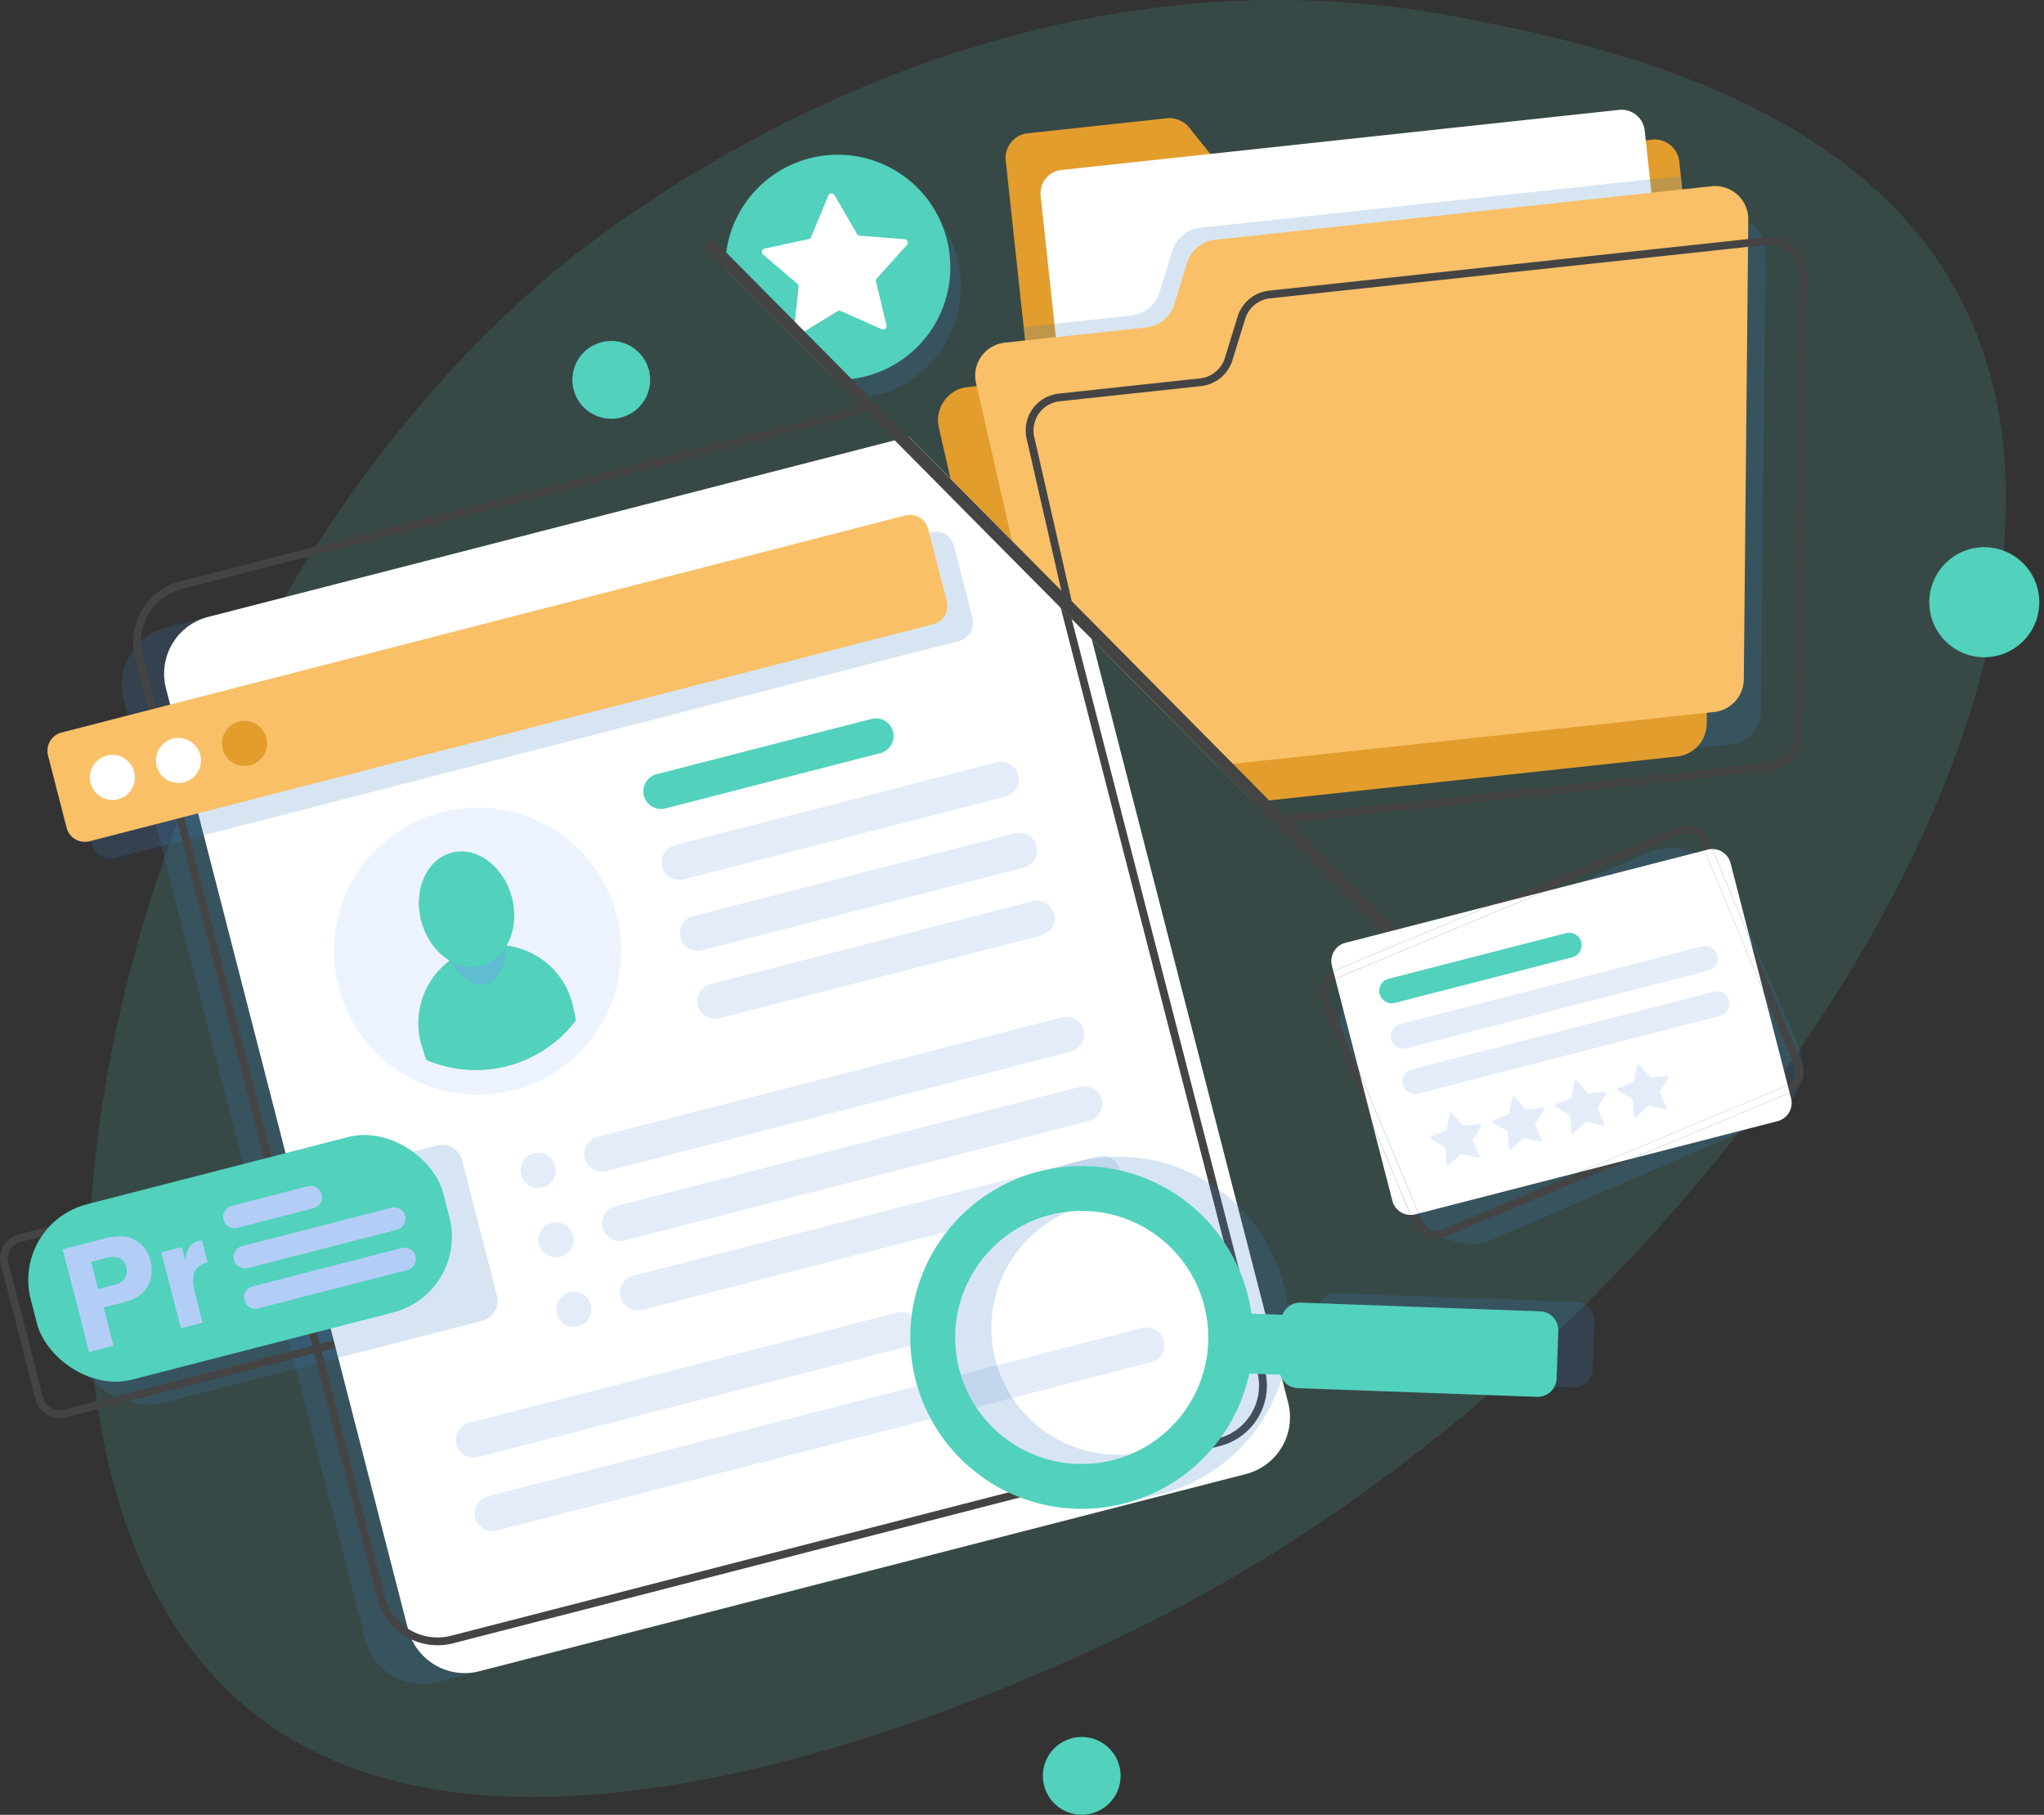 <svg xmlns="http://www.w3.org/2000/svg" width="163" height="144.729" viewBox="0 0 163 144.729">
  <rect x="0" y="0" width="163" height="144.729" fill="#333333" stroke="none"/>
  <g id="Group_254" data-name="Group 254" transform="translate(-6412.992 -1450.783)">
    <path id="Path_918" data-name="Path 918" d="M6475.763,1473.338c3.371-2.933,34.242-28.939,73.735-21.082,9.723,1.934,30.735,6.115,39.271,21.95,15.743,29.2-19.332,82.476-62.679,105.051-6.577,3.425-52.1,26.328-74.069,7.468C6428.289,1566.347,6440.25,1504.245,6475.763,1473.338Z" transform="translate(-19.644)" fill="#52d1bd" opacity="0.14"/>
    <g id="Group_253" data-name="Group 253" transform="translate(6412.992 1459.533)">
      <path id="Path_919" data-name="Path 919" d="M6773.88,1519.244l-.14,14.183v0l-.2,20.422-.011,1.187-.009.883a2.645,2.645,0,0,1-2.362,2.606l-32.517,3.5-1.265.137-2.894-2.921-1.061-1.071-5.39-5.442-3.56-3.593-.287-.29h0l-.9-.9-.419-.423-.409-.412-.458-.463-.61-.616h0l-1.786-1.8-1.062-1.071-4.9-4.943-.419-1.837-.935-4.094a2.647,2.647,0,0,1,2.3-3.22l.717-.077,4.2-.453,2.461-.265,3.889-.419A2.647,2.647,0,0,0,6728.1,1526l.519-1.679.5-1.616a.018.018,0,0,0,0,0h0a2.648,2.648,0,0,1,2.244-1.846l.192-.021,37.9-4.082,1.493-.161a2.641,2.641,0,0,1,.984.078h0a2.642,2.642,0,0,1,1.946,2.578Z" transform="translate(-6633.094 -1507.923)" fill="#3a7ec1" opacity="0.2" style="mix-blend-mode: multiply;isolation: isolate"/>
      <rect id="Rectangle_30" data-name="Rectangle 30" width="33.308" height="23.38" rx="4.736" transform="translate(105.344 70.548) rotate(-23.408)" fill="#3a7ec1" opacity="0.2" style="mix-blend-mode: multiply;isolation: isolate"/>
      <path id="Path_920" data-name="Path 920" d="M6757.53,1522.946l-.14,14.183v0l-.2,20.422-.011,1.186-.009.883a2.644,2.644,0,0,1-2.362,2.605l-32.517,3.5-1.265.137-2.893-2.921-1.061-1.071-5.391-5.442-3.56-3.593-.286-.29h0l-.9-.9-.419-.424-.409-.412-.458-.463-.611-.616h0l-1.787-1.8-1.061-1.071-4.9-4.943-.418-1.837-.935-4.094a2.647,2.647,0,0,1,2.3-3.22l.717-.077,4.2-.453,2.461-.265,3.889-.419a2.649,2.649,0,0,0,2.245-1.851l.518-1.679.5-1.616s0,0,0,0h0a2.646,2.646,0,0,1,2.243-1.846l.192-.021,37.9-4.082,1.495-.161a2.636,2.636,0,0,1,.984.078h0a2.646,2.646,0,0,1,1.418.967,2.686,2.686,0,0,1,.333.589A2.617,2.617,0,0,1,6757.53,1522.946Z" transform="translate(-6621.068 -1510.646)" fill="#e29d2d"/>
      <path id="Path_921" data-name="Path 921" d="M6652.568,1509.907a8.976,8.976,0,0,1-6.456,10.929c-.183.047-.365.088-.549.123a8.976,8.976,0,0,1-1.251.151l-1.492-1.506-7.908-7.984a8.739,8.739,0,0,1,.161-1.251,8.98,8.98,0,0,1,16.2-3.32s0,0,0,0A8.945,8.945,0,0,1,6652.568,1509.907Z" transform="translate(-6576.226 -1498.061)" fill="#3a7ec1" opacity="0.2" style="mix-blend-mode: multiply;isolation: isolate"/>
      <path id="Path_922" data-name="Path 922" d="M6649.353,1504.177a8.977,8.977,0,0,1-6.456,10.93,9.3,9.3,0,0,1-1.119.215,9.138,9.138,0,0,1-1.334.068l-7.908-7.984-.853-.862a8.767,8.767,0,0,1,.079-1.334,8.979,8.979,0,0,1,17.132-2.375s0,0,0,0A9.012,9.012,0,0,1,6649.353,1504.177Z" transform="translate(-6573.85 -1493.848)" fill="#52d1bd"/>
      <path id="Path_923" data-name="Path 923" d="M6769.933,1489.854l.127,1.184.114,1.058.363,3.378h0l.121,1.107h0l.068.618h0l1.621,15.036v0l1.6,14.845.368,3.4a1.969,1.969,0,0,1-1.793,2.133l-.231.025-.144.015-38.854,4.186-1.264.137-5.39-5.442-3.56-3.593-.286-.29h0l-.9-.9-.42-.424-.409-.412-.458-.463-.611-.616h0l-.17-1.585-.564-5.234-.57-5.289h0l-.2-1.892h0l-.131-1.213h0l-.246-2.281-.345-3.2-.114-1.058-1.435-13.317a1.979,1.979,0,0,1,1.8-2.139l11.027-1.188a2.033,2.033,0,0,1,1.8.732l1.688,2.1,1.282,1.6a2.021,2.021,0,0,0,1.8.732l31.652-3.41.462-.05A1.973,1.973,0,0,1,6769.933,1489.854Z" transform="translate(-6636.022 -1485.754)" fill="#e29d2d"/>
      <path id="Path_924" data-name="Path 924" d="M6521.683,1591.762l17.653,68.62a4.672,4.672,0,0,1-3.352,5.673l-61.163,15.735a4.672,4.672,0,0,1-5.673-3.351l-19.309-75.055a4.672,4.672,0,0,1,3.351-5.672l59.278-15.25Z" transform="translate(-6439.988 -1556.389)" fill="#3a7ec1" opacity="0.2" style="mix-blend-mode: multiply;isolation: isolate"/>
      <rect id="Rectangle_31" data-name="Rectangle 31" width="33.967" height="14.441" rx="6.233" transform="matrix(0.968, -0.249, 0.249, 0.968, 3.547, 90.649)" fill="#3a7ec1" opacity="0.2" style="mix-blend-mode: multiply;isolation: isolate"/>
      <path id="Path_925" data-name="Path 925" d="M6447.919,1808.58l-29.7,7.642a1.962,1.962,0,0,1-2.386-1.409l-2.776-10.793a1.962,1.962,0,0,1,1.409-2.385l29.7-7.642a1.961,1.961,0,0,1,2.386,1.409l2.777,10.793A1.963,1.963,0,0,1,6447.919,1808.58Zm-33.3-6.344a1.338,1.338,0,0,0-.962,1.628l2.776,10.793a1.339,1.339,0,0,0,1.629.962l29.7-7.641a1.339,1.339,0,0,0,.962-1.628l-2.777-10.793a1.338,1.338,0,0,0-1.628-.962Z" transform="translate(-6412.992 -1711.936)" fill="#444"/>
      <path id="Path_926" data-name="Path 926" d="M6698.43,1812.78a13.671,13.671,0,0,0,27.026,3.376l2.471.09a1.509,1.509,0,0,0,1.39,1.073l19.08.695a1.511,1.511,0,0,0,1.565-1.455l.138-3.8a1.511,1.511,0,0,0-1.455-1.565l-19.08-.695a1.51,1.51,0,0,0-1.465.969l-2.471-.09a13.671,13.671,0,0,0-27.2,1.4Zm14.031-9.588a10.092,10.092,0,1,1-10.453,9.718A10.1,10.1,0,0,1,6712.46,1803.192Z" transform="translate(-6622.94 -1716.11)" fill="#3a7ec1" opacity="0.2" style="mix-blend-mode: multiply;isolation: isolate"/>
      <path id="Path_927" data-name="Path 927" d="M6505.7,1619.8l-67.3,17.313a1.5,1.5,0,0,1-1.816-1.073l-1.487-5.78a1.5,1.5,0,0,1,1.073-1.817l67.3-17.313a1.5,1.5,0,0,1,1.817,1.073l1.487,5.78A1.5,1.5,0,0,1,6505.7,1619.8Z" transform="translate(-6429.219 -1577.438)" fill="#3a7ec1" opacity="0.2" style="mix-blend-mode: multiply;isolation: isolate"/>
      <path id="Path_928" data-name="Path 928" d="M6535.948,1596.674l16.166,62.839a4.672,4.672,0,0,1-3.351,5.673l-61.164,15.735a4.672,4.672,0,0,1-5.673-3.351l-19.309-75.055a4.672,4.672,0,0,1,3.352-5.672l55.9-14.381,11.611,11.721.867.875Z" transform="translate(-6449.386 -1556.389)" fill="#fff"/>
      <path id="Path_929" data-name="Path 929" d="M6526.606,1586.626l16.176,62.876a4.353,4.353,0,0,1-3.128,5.294l-61.163,15.735a4.354,4.354,0,0,1-5.295-3.128l-19.308-75.055a4.353,4.353,0,0,1,3.127-5.294l55.8-14.354-.507-.511-55.445,14.264a4.976,4.976,0,0,0-3.575,6.051l19.31,75.055a4.975,4.975,0,0,0,6.051,3.575l61.164-15.735a4.976,4.976,0,0,0,3.575-6.051l-15.911-61.846Z" transform="translate(-6442.514 -1548.833)" fill="#444"/>
      <path id="Path_930" data-name="Path 930" d="M6528.052,1612.2l1.487,5.78a1.5,1.5,0,0,1-1.073,1.817l-60.234,15.5-2.231-8.67,60.234-15.5A1.5,1.5,0,0,1,6528.052,1612.2Z" transform="translate(-6451.983 -1577.437)" fill="#3a7ec1" opacity="0.2" style="mix-blend-mode: multiply;isolation: isolate"/>
      <path id="Path_931" data-name="Path 931" d="M6497.937,1614.772l-67.3,17.313a1.5,1.5,0,0,1-1.816-1.073l-1.486-5.78a1.5,1.5,0,0,1,1.073-1.817l67.3-17.313a1.5,1.5,0,0,1,1.816,1.073l1.486,5.78A1.5,1.5,0,0,1,6497.937,1614.772Z" transform="translate(-6423.507 -1573.744)" fill="#f9c067"/>
      <path id="Path_932" data-name="Path 932" d="M6442.331,1681.969h0a1.8,1.8,0,0,1-2.189-1.293h0a1.8,1.8,0,0,1,1.293-2.189h0a1.8,1.8,0,0,1,2.189,1.293h0A1.8,1.8,0,0,1,6442.331,1681.969Z" transform="translate(-6432.92 -1626.979)" fill="#fff"/>
      <path id="Path_933" data-name="Path 933" d="M6462.252,1676.844h0a1.8,1.8,0,0,1-2.189-1.293h0a1.8,1.8,0,0,1,1.293-2.189h0a1.8,1.8,0,0,1,2.189,1.293h0A1.8,1.8,0,0,1,6462.252,1676.844Z" transform="translate(-6447.574 -1623.209)" fill="#fff"/>
      <path id="Path_934" data-name="Path 934" d="M6482.174,1671.718h0a1.8,1.8,0,0,1-2.189-1.293h0a1.8,1.8,0,0,1,1.293-2.189h0a1.8,1.8,0,0,1,2.189,1.293h0A1.8,1.8,0,0,1,6482.174,1671.718Z" transform="translate(-6462.227 -1619.439)" fill="#e29d2d"/>
      <g id="Group_245" data-name="Group 245" transform="translate(24.124 53.138)">
        <circle id="Ellipse_39" data-name="Ellipse 39" cx="11.451" cy="11.451" r="11.451" transform="translate(0 5.766) rotate(-14.582)" fill="#ecf3fe"/>
        <g id="Group_244" data-name="Group 244" transform="translate(8.278 5.161)">
          <path id="Path_935" data-name="Path 935" d="M6551.857,1740.93a6.955,6.955,0,0,1,.177.883,10.018,10.018,0,0,1-11.923,3.149,7.319,7.319,0,0,1-.282-.855,6.241,6.241,0,1,1,12.028-3.177Z" transform="translate(-6538.511 -1727.48)" fill="#52d1bd"/>
          <ellipse id="Ellipse_40" data-name="Ellipse 40" cx="2.594" cy="4.76" rx="2.594" ry="4.76" transform="matrix(0.967, -0.255, 0.255, 0.967, 1.443, 2.894)" fill="#7e89fd" opacity="0.3" style="mix-blend-mode: multiply;isolation: isolate"/>
          <ellipse id="Ellipse_41" data-name="Ellipse 41" cx="3.738" cy="4.659" rx="3.738" ry="4.659" transform="translate(0 1.909) rotate(-14.793)" fill="#52d1bd"/>
        </g>
      </g>
      <path id="Path_936" data-name="Path 936" d="M6625.895,1670.189l-17.139,4.409a1.414,1.414,0,0,1-1.717-1.014h0a1.414,1.414,0,0,1,1.014-1.716l17.141-4.409a1.413,1.413,0,0,1,1.715,1.014h0A1.413,1.413,0,0,1,6625.895,1670.189Z" transform="translate(-6555.692 -1618.877)" fill="#52d1bd"/>
      <path id="Path_937" data-name="Path 937" d="M6639.93,1683.293l-25.669,6.6a1.413,1.413,0,0,1-1.716-1.014h0a1.413,1.413,0,0,1,1.014-1.716l25.669-6.6a1.413,1.413,0,0,1,1.716,1.014h0A1.413,1.413,0,0,1,6639.93,1683.293Z" transform="translate(-6559.742 -1628.516)" fill="#e4ecf9"/>
      <path id="Path_938" data-name="Path 938" d="M6645.437,1704.695l-25.669,6.6a1.414,1.414,0,0,1-1.716-1.014h0a1.413,1.413,0,0,1,1.014-1.716l25.669-6.6a1.413,1.413,0,0,1,1.716,1.014h0A1.413,1.413,0,0,1,6645.437,1704.695Z" transform="translate(-6563.792 -1644.258)" fill="#e4ecf9"/>
      <path id="Path_939" data-name="Path 939" d="M6650.708,1725.186l-25.669,6.6a1.414,1.414,0,0,1-1.716-1.014h0a1.413,1.413,0,0,1,1.014-1.716l25.669-6.6a1.413,1.413,0,0,1,1.716,1.014h0A1.413,1.413,0,0,1,6650.708,1725.186Z" transform="translate(-6567.669 -1659.331)" fill="#e4ecf9"/>
      <path id="Path_940" data-name="Path 940" d="M6586.354,1849.22l-34.184,8.794a1.413,1.413,0,0,1-1.716-1.014h0a1.415,1.415,0,0,1,1.014-1.716l34.183-8.794a1.414,1.414,0,0,1,1.717,1.014h0A1.414,1.414,0,0,1,6586.354,1849.22Z" transform="translate(-6514.07 -1750.565)" fill="#e4ecf9"/>
      <path id="Path_941" data-name="Path 941" d="M6610.057,1853.867l-52.186,13.425a1.413,1.413,0,0,1-1.716-1.013h0a1.413,1.413,0,0,1,1.013-1.716l52.186-13.425a1.414,1.414,0,0,1,1.716,1.013h0A1.413,1.413,0,0,1,6610.057,1853.867Z" transform="translate(-6518.264 -1753.983)" fill="#e4ecf9"/>
      <g id="Group_246" data-name="Group 246" transform="translate(41.507 72.334)">
        <path id="Path_942" data-name="Path 942" d="M6628,1760.172l-37.068,9.536a1.414,1.414,0,0,1-1.717-1.014h0a1.414,1.414,0,0,1,1.014-1.716l37.068-9.536a1.414,1.414,0,0,1,1.717,1.014h0A1.413,1.413,0,0,1,6628,1760.172Z" transform="translate(-6584.089 -1757.398)" fill="#e4ecf9"/>
        <path id="Path_943" data-name="Path 943" d="M6572.715,1799.482a1.4,1.4,0,1,1-1.709-1.01A1.4,1.4,0,0,1,6572.715,1799.482Z" transform="translate(-6569.951 -1787.578)" fill="#e4ecf9"/>
      </g>
      <g id="Group_247" data-name="Group 247" transform="translate(42.414 77.873)">
        <path id="Path_944" data-name="Path 944" d="M6633.389,1781.119l-37.068,9.536a1.414,1.414,0,0,1-1.716-1.014h0a1.413,1.413,0,0,1,1.014-1.716l37.068-9.536a1.413,1.413,0,0,1,1.716,1.014h0A1.413,1.413,0,0,1,6633.389,1781.119Z" transform="translate(-6588.959 -1778.346)" fill="#e4ecf9"/>
        <circle id="Ellipse_42" data-name="Ellipse 42" cx="1.404" cy="1.404" r="1.404" transform="translate(0 12.749) rotate(-59.427)" fill="#e4ecf9"/>
      </g>
      <g id="Group_248" data-name="Group 248" transform="translate(44.357 83.412)">
        <path id="Path_945" data-name="Path 945" d="M6638.778,1802.066l-37.068,9.536a1.413,1.413,0,0,1-1.716-1.014h0a1.413,1.413,0,0,1,1.014-1.716l37.068-9.536a1.413,1.413,0,0,1,1.716,1.013h0A1.413,1.413,0,0,1,6638.778,1802.066Z" transform="translate(-6594.867 -1799.292)" fill="#e4ecf9"/>
        <path id="Path_946" data-name="Path 946" d="M6583.493,1841.375a1.4,1.4,0,1,1-1.71-1.01A1.405,1.405,0,0,1,6583.493,1841.375Z" transform="translate(-6580.729 -1829.471)" fill="#e4ecf9"/>
      </g>
      <path id="Path_947" data-name="Path 947" d="M6712.591,1799.613a13.673,13.673,0,1,0,12.573,17.663l-3.55-13.8A13.609,13.609,0,0,0,6712.591,1799.613Zm9.588,14.031a10.092,10.092,0,1,1-9.719-10.453A10.1,10.1,0,0,1,6722.179,1813.644Z" transform="translate(-6622.94 -1716.109)" fill="#3a7ec1" opacity="0.2" style="mix-blend-mode: multiply;isolation: isolate"/>
      <path id="Path_948" data-name="Path 948" d="M6687.5,1815.591a13.671,13.671,0,0,0,27.026,3.376l2.47.09a1.512,1.512,0,0,0,1.391,1.073l19.08.695a1.512,1.512,0,0,0,1.565-1.455l.138-3.8a1.511,1.511,0,0,0-1.455-1.565l-19.08-.695a1.51,1.51,0,0,0-1.464.969l-2.471-.09a13.671,13.671,0,0,0-27.2,1.4Zm14.03-9.588a10.092,10.092,0,1,1-10.452,9.719A10.1,10.1,0,0,1,6701.531,1806Z" transform="translate(-6614.901 -1718.178)" fill="#52d1bd"/>
      <path id="Path_949" data-name="Path 949" d="M6514.857,1797.249l2.776,10.792a1.647,1.647,0,0,1-1.185,2.007L6504.975,1813l-3.6-13.985,11.474-2.951A1.647,1.647,0,0,1,6514.857,1797.249Z" transform="translate(-6478.004 -1713.466)" fill="#3a7ec1" opacity="0.2" style="mix-blend-mode: multiply;isolation: isolate"/>
      <g id="Group_250" data-name="Group 250" transform="translate(0.899 80.377)">
        <rect id="Rectangle_32" data-name="Rectangle 32" width="33.967" height="14.441" rx="6.233" transform="translate(0 8.463) rotate(-14.427)" fill="#52d1bd"/>
        <g id="Group_249" data-name="Group 249" transform="translate(4.099 9.461)">
          <path id="Path_950" data-name="Path 950" d="M6435.161,1829.275l.781,3.038-1.947.5-2.1-8.179,3.223-.829a4.754,4.754,0,0,1,1.71-.194,2.517,2.517,0,0,1,1.233.561,2.413,2.413,0,0,1,.824,1.34,3.121,3.121,0,0,1,.064,1.242,2.195,2.195,0,0,1-.444,1.079,2.564,2.564,0,0,1-.735.656,5.719,5.719,0,0,1-1.258.438Zm-.448-1.469,1.246-.321a1.319,1.319,0,0,0,.917-.587,1.153,1.153,0,0,0,.093-.829,1.055,1.055,0,0,0-.524-.708,1.447,1.447,0,0,0-1.049-.043l-1.24.319Z" transform="translate(-6431.892 -1823.592)" fill="#b3cef6"/>
          <path id="Path_951" data-name="Path 951" d="M6464.937,1831.408l-1.731.446-1.557-6.052,1.636-.421.289,1.126q.054-1.355.983-1.594.132-.034.328-.065l.453,1.761a1.829,1.829,0,0,0-.8.386,1.258,1.258,0,0,0-.34.729,3.067,3.067,0,0,0,.109,1.221Z" transform="translate(-6453.779 -1824.516)" fill="#b3cef6"/>
        </g>
        <path id="Path_952" data-name="Path 952" d="M6487.5,1810.185l-6.073,1.562a.9.9,0,0,1-1.1-.651h0a.905.905,0,0,1,.651-1.1l6.073-1.562a.905.905,0,0,1,1.1.651h0A.9.9,0,0,1,6487.5,1810.185Z" transform="translate(-6463.399 -1802.958)" fill="#b3cef6"/>
        <path id="Path_953" data-name="Path 953" d="M6496.459,1816.661l-11.9,3.062a.9.9,0,0,1-1.1-.651h0a.905.905,0,0,1,.651-1.1l11.9-3.062a.906.906,0,0,1,1.1.651h0A.906.906,0,0,1,6496.459,1816.661Z" transform="translate(-6465.698 -1807.722)" fill="#b3cef6"/>
        <path id="Path_954" data-name="Path 954" d="M6499.584,1828.81l-11.9,3.063a.905.905,0,0,1-1.1-.651h0a.905.905,0,0,1,.651-1.1l11.9-3.062a.906.906,0,0,1,1.1.651h0A.906.906,0,0,1,6499.584,1828.81Z" transform="translate(-6467.996 -1816.658)" fill="#b3cef6"/>
      </g>
      <path id="Path_955" data-name="Path 955" d="M6774.08,1503.851l.115,1.058.363,3.378h0l.119,1.107.067.618,1.62,15.036v0l1.6,14.845-.031,3.153a2.632,2.632,0,0,1-1.626,2.408l-.144.015-38.854,4.186-1.264.137-5.391-5.442-3.56-3.593-.286-.29h0l-.9-.9-.419-.424-.409-.412-.458-.462-.61-.616h0l-.17-1.585-.564-5.234-.57-5.289h0l-.2-1.892h0l-.131-1.213h0l-.246-2.281-.345-3.2-.114-1.058,2.461-.265,6.132-.661a2.651,2.651,0,0,0,1.416-.6l.031-.027a.336.336,0,0,0,.032-.026s0,0,0,0a2.759,2.759,0,0,0,.34-.366,2.444,2.444,0,0,0,.188-.279c.029-.048.055-.1.081-.149a2.793,2.793,0,0,0,.158-.4.015.015,0,0,1,0,0l1.019-3.292a2.626,2.626,0,0,1,.283-.622c.014-.024.03-.049.046-.072a2.565,2.565,0,0,1,.317-.39c.039-.039.08-.078.121-.114a2.521,2.521,0,0,1,.33-.252,2.744,2.744,0,0,1,.424-.221.223.223,0,0,1,.039-.015l.076-.029a2.6,2.6,0,0,1,.605-.139l24.88-2.681,10.968-1.181Z" transform="translate(-6640.042 -1498.567)" fill="#3a7ec1" opacity="0.2" style="mix-blend-mode: multiply;isolation: isolate"/>
      <path id="Path_956" data-name="Path 956" d="M6774.959,1485.536l.083.773.335,3.109.114,1.057.345,3.2.139,1.289.067.616v0l.254,2.359h0l.081.737,2.638,24.493,0,.023.041.378c.073.666-.549,1.286-1.4,1.425-.042.007-.081.013-.122.017l-41.855,4.509-1.264.136-3.56-3.593-.287-.29-.172-1.586h0l-1.841-17.087-.067-.618-.138-1.289L6728,1502l-.115-1.058-.493-4.576-.606-5.637a1.866,1.866,0,0,1,1.656-2.055l11.861-1.279,32.6-3.512A1.866,1.866,0,0,1,6774.959,1485.536Z" transform="translate(-6643.799 -1483.869)" fill="#fff"/>
      <path id="Path_957" data-name="Path 957" d="M6778.467,1504.856l.114,1.057.345,3.2.138,1.289.067.616v0l.255,2.358.079.737,2.638,24.493,0,.023a1.673,1.673,0,0,1-1.3,1.792l-.06.011c-.041.007-.08.013-.121.017l-41.855,4.509-1.265.137-3.56-3.593-.287-.29h0l-.17-1.585h0l-1.841-17.087-.067-.618-.138-1.289-.344-3.2-.114-1.058,6.132-.661a2.653,2.653,0,0,0,1.416-.6l.031-.027c.011-.008.021-.018.032-.027h0a2.792,2.792,0,0,0,.34-.366,2.675,2.675,0,0,0,.187-.279c.029-.048.055-.1.081-.149a2.737,2.737,0,0,0,.158-.4.015.015,0,0,0,0,0l1.019-3.292a2.648,2.648,0,0,1,.283-.622c.014-.024.03-.049.046-.072a2.588,2.588,0,0,1,.317-.39c.039-.039.08-.078.121-.115a2.59,2.59,0,0,1,.755-.473.233.233,0,0,1,.039-.015l.076-.029a2.541,2.541,0,0,1,.606-.14l24.88-2.68Z" transform="translate(-6646.889 -1499.306)" fill="#3a7ec1" opacity="0.2" style="mix-blend-mode: multiply;isolation: isolate"/>
      <path id="Path_958" data-name="Path 958" d="M6768.711,1509.514l-.015,1.567-.006.625-.338,34.486a2.647,2.647,0,0,1-2.364,2.606l-.584.063-37.782,4.071-1.265.136L6725.3,1552l-5.39-5.442-3.561-3.593-.286-.29h0l-.9-.9-.42-.424-.409-.412-.458-.463-.611-.615h0l-1.786-1.8-1.061-1.071-.42-1.837-2.816-12.334-.058-.255a2.647,2.647,0,0,1,2.3-3.22l1.614-.174,2.461-.265,7-.754.192-.021a2.647,2.647,0,0,0,2.246-1.851l.5-1.616.518-1.678a2.646,2.646,0,0,1,2.247-1.851l34.79-3.749,2.46-.264,2.336-.252A2.647,2.647,0,0,1,6768.711,1509.514Z" transform="translate(-6629.292 -1500.766)" fill="#f9c067"/>
      <path id="Path_959" data-name="Path 959" d="M6783.574,1523.011a2.959,2.959,0,0,0-2.3-.75l-1.384.149-3.469.374-1.3.14h0l-2.459.264h0l-30.974,3.337a2.955,2.955,0,0,0-2.509,2.068l-1.017,3.294a2.335,2.335,0,0,1-1.981,1.635l-11.007,1.186-.259.028a2.962,2.962,0,0,0-2.091,1.224l0,0h0a2.955,2.955,0,0,0-.472,2.369l1.376,6.027,1.385,6.062.419,1.837.409.412.419.424-.42-1.837-2.782-12.187h0l-.2-.875a2.292,2.292,0,0,1,0-1.017h0a2.329,2.329,0,0,1,1.7-1.765,2.382,2.382,0,0,1,.332-.06l.259-.028,11.007-1.186a2.954,2.954,0,0,0,2.51-2.069l1.017-3.294a2.331,2.331,0,0,1,1.982-1.633l30.973-3.337h0l2.459-.264h0l1.565-.169,3.129-.338,1.456-.156a2.337,2.337,0,0,1,2.587,2.345l-.36,36.678a2.335,2.335,0,0,1-2.085,2.3l-38.605,4.159-1.264.136.56.565,1.265-.135,38.112-4.107a2.912,2.912,0,0,0,.422-.076,2.958,2.958,0,0,0,2.218-2.835l.36-36.677A2.96,2.96,0,0,0,6783.574,1523.011Z" transform="translate(-6640.483 -1512.096)" fill="#444"/>
      <path id="Path_960" data-name="Path 960" d="M6649.035,1518.478l3.277,1.455a.275.275,0,0,0,.379-.316l-.838-3.486a.277.277,0,0,1,.063-.249l2.4-2.667a.275.275,0,0,0-.183-.459l-3.574-.28a.276.276,0,0,1-.217-.137l-1.8-3.1a.276.276,0,0,0-.493.033l-1.371,3.313a.277.277,0,0,1-.2.164l-3.506.749a.276.276,0,0,0-.121.479l2.727,2.327a.277.277,0,0,1,.1.238l-.372,3.566a.276.276,0,0,0,.418.264l3.056-1.875A.276.276,0,0,1,6649.035,1518.478Z" transform="translate(-6581.996 -1502.427)" fill="#fff"/>
      <path id="Path_961" data-name="Path 961" d="M6682.67,1580l-.706.7-11.221-11.328-.56-.565-1.168-1.178-2.893-2.921-1.062-1.071-5.39-5.442-3.56-3.593-.287-.29h0l-.9-.9-.419-.424-.409-.412-.458-.463-.61-.616h0l-1.786-1.8-1.062-1.071-4.9-4.942-4.863-4.91-2.184-2.205-.506-.511-.589-.594-1.492-1.506-7.908-7.983-.854-.862-1.724-1.739.707-.7,1.1,1.106.935.944,4.543,4.585.771.78,3.766,3.8,1.41,1.423.455.458.506.512,2.184,2.2,3.328,3.36,4.9,4.943.99,1,2.107,2.127.29.292.531.535.336.34.492.5,1.111,1.121.033.032h0l5.282,5.333,5.391,5.442,1.062,1.071,2.894,2.921,1.167,1.179.561.566Z" transform="translate(-6569.058 -1512.401)" fill="#444"/>
      <g id="Group_252" data-name="Group 252" transform="translate(105.218 57.057)">
        <g id="Group_251" data-name="Group 251">
          <path id="Path_962" data-name="Path 962" d="M6890.917,1702.706a1.186,1.186,0,0,0-1.545-.635l-11.044,4.614,12.868-3.311Z" transform="translate(-6860.49 -1701.359)" fill="none"/>
          <path id="Path_963" data-name="Path 963" d="M6841.035,1808.2a1.183,1.183,0,0,0,1.545.635l11.044-4.614-12.869,3.311Z" transform="translate(-6832.854 -1776.558)" fill="none"/>
          <path id="Path_964" data-name="Path 964" d="M6813.317,1746.568a1.175,1.175,0,0,0,0,.9l2.451,5.867-1.9-7.374A1.169,1.169,0,0,0,6813.317,1746.568Z" transform="translate(-6812.605 -1733.712)" fill="none"/>
          <path id="Path_965" data-name="Path 965" d="M6947.354,1756.005l-2.452-5.867,1.9,7.374A1.182,1.182,0,0,0,6947.354,1756.005Z" transform="translate(-6909.459 -1736.781)" fill="none"/>
          <path id="Path_966" data-name="Path 966" d="M6832.236,1710.563l-16.489,6.889c-.028.011-.055.025-.081.038l1.9,7.374,4.738,11.341,12.868-3.311,16.489-6.888c.028-.012.055-.025.081-.039l-1.9-7.374-4.737-11.341Z" transform="translate(-6814.399 -1705.236)" fill="#fff"/>
          <path id="Path_967" data-name="Path 967" d="M6815.583,1726.831a1.5,1.5,0,0,0-1.073,1.817l.113.441,12.53-5.234Z" transform="translate(-6813.515 -1717.448)" fill="#fff"/>
          <path id="Path_968" data-name="Path 968" d="M6916.863,1782.6a1.5,1.5,0,0,0,1.073-1.817l-.114-.441-12.53,5.234Z" transform="translate(-6880.324 -1758.996)" fill="#fff"/>
          <path id="Path_969" data-name="Path 969" d="M6930.811,1707.945a1.5,1.5,0,0,0-1.452-1.118l3.03,7.254Z" transform="translate(-6898.026 -1704.923)" fill="#fff"/>
          <path id="Path_970" data-name="Path 970" d="M6828.5,1795.863a1.5,1.5,0,0,0,1.452,1.118l-3.031-7.255Z" transform="translate(-6822.68 -1765.9)" fill="#fff"/>
          <path id="Path_971" data-name="Path 971" d="M6840.835,1805.826a1.182,1.182,0,0,1-1.545-.635l-.279-.668-.262.068a1.478,1.478,0,0,1-.365.045l.333.8a1.806,1.806,0,0,0,2.111,1.052,1.837,1.837,0,0,0,.247-.083l15-6.267-4.2,1.08Z" transform="translate(-6831.109 -1773.554)" fill="#444"/>
          <path id="Path_972" data-name="Path 972" d="M6944.923,1744.086l-4.1-9.827,1.081,4.2,2.451,5.867a1.181,1.181,0,0,1-.554,1.507l.158.613h0A1.8,1.8,0,0,0,6944.923,1744.086Z" transform="translate(-6906.456 -1725.101)" fill="#444"/>
          <path id="Path_973" data-name="Path 973" d="M6811.588,1745.768a1.185,1.185,0,0,1,.554-1.507l-.158-.613h0a1.806,1.806,0,0,0-.969,2.359l4.1,9.826-1.08-4.2Z" transform="translate(-6810.875 -1732.007)" fill="#444"/>
          <path id="Path_974" data-name="Path 974" d="M6877.693,1700.342a1.187,1.187,0,0,1,1.545.635l.279.668.262-.067a1.46,1.46,0,0,1,.365-.045l-.333-.8a1.807,1.807,0,0,0-2.358-.969l-15,6.267,4.2-1.08Z" transform="translate(-6848.812 -1699.629)" fill="#444"/>
          <path id="Path_975" data-name="Path 975" d="M6815.308,1726.659l16.49-6.888-4.2,1.08-12.53,5.234.158.613C6815.254,1726.684,6815.28,1726.671,6815.308,1726.659Z" transform="translate(-6813.96 -1714.444)" fill="#fff"/>
          <path id="Path_976" data-name="Path 976" d="M6905.907,1778.061l-16.489,6.888,4.2-1.08,12.53-5.234-.158-.613C6905.961,1778.036,6905.936,1778.049,6905.907,1778.061Z" transform="translate(-6868.647 -1757.291)" fill="#fff"/>
          <path id="Path_977" data-name="Path 977" d="M6827.577,1785.189l-4.738-11.341,1.08,4.2,3.031,7.255a1.478,1.478,0,0,0,.365-.045Z" transform="translate(-6819.675 -1754.221)" fill="#fff"/>
          <path id="Path_978" data-name="Path 978" d="M6926.988,1706.939l4.737,11.341-1.08-4.2-3.03-7.254a1.469,1.469,0,0,0-.365.045Z" transform="translate(-6896.283 -1704.923)" fill="#fff"/>
        </g>
        <path id="Path_979" data-name="Path 979" d="M6844.3,1734.02l-14.149,3.64a.994.994,0,0,1-1.211-.716h0a.994.994,0,0,1,.715-1.211l14.149-3.64a.994.994,0,0,1,1.211.715h0A1,1,0,0,1,6844.3,1734.02Z" transform="translate(-6824.136 -1723.485)" fill="#52d1bd"/>
        <path id="Path_980" data-name="Path 980" d="M6857.745,1738.016l-24.083,6.2a1,1,0,0,1-1.211-.716h0a.994.994,0,0,1,.715-1.211l24.083-6.2a1,1,0,0,1,1.211.716h0A1,1,0,0,1,6857.745,1738.016Z" transform="translate(-6826.722 -1726.424)" fill="#e4ecf9"/>
        <path id="Path_981" data-name="Path 981" d="M6861.26,1751.677l-24.083,6.2a1,1,0,0,1-1.211-.716h0a.994.994,0,0,1,.715-1.211l24.083-6.2a1,1,0,0,1,1.211.715h0A1,1,0,0,1,6861.26,1751.677Z" transform="translate(-6829.307 -1736.472)" fill="#e4ecf9"/>
        <path id="Path_982" data-name="Path 982" d="M6846.765,1789.57l1.269.3a.1.1,0,0,0,.115-.139l-.532-1.191a.1.1,0,0,1,.006-.093l.68-1.113a.1.1,0,0,0-.1-.152l-1.3.138a.1.1,0,0,1-.087-.034l-.849-.99a.1.1,0,0,0-.174.045l-.27,1.276a.1.1,0,0,1-.06.072l-1.2.5a.1.1,0,0,0-.012.179l1.13.651a.1.1,0,0,1,.05.079l.1,1.3a.1.1,0,0,0,.167.066l.968-.874A.1.1,0,0,1,6846.765,1789.57Z" transform="translate(-6835.39 -1763.353)" fill="#e4ecf9"/>
        <path id="Path_983" data-name="Path 983" d="M6865.595,1784.726l1.269.3a.1.1,0,0,0,.115-.139l-.532-1.19a.1.1,0,0,1,.006-.093l.679-1.113a.1.1,0,0,0-.1-.152l-1.3.138a.1.1,0,0,1-.086-.034l-.849-.99a.1.1,0,0,0-.174.045l-.269,1.276a.1.1,0,0,1-.061.072l-1.2.5a.1.1,0,0,0-.012.18l1.13.651a.1.1,0,0,1,.05.079l.1,1.3a.1.1,0,0,0,.167.066l.968-.874A.1.1,0,0,1,6865.595,1784.726Z" transform="translate(-6849.241 -1759.79)" fill="#e4ecf9"/>
        <path id="Path_984" data-name="Path 984" d="M6884.424,1779.881l1.269.3a.1.1,0,0,0,.115-.138l-.532-1.191a.1.1,0,0,1,.006-.093l.679-1.113a.1.1,0,0,0-.1-.152l-1.3.138a.1.1,0,0,1-.086-.034l-.849-.99a.1.1,0,0,0-.174.044l-.27,1.276a.1.1,0,0,1-.06.072l-1.2.5a.1.1,0,0,0-.012.179l1.13.651a.1.1,0,0,1,.049.079l.105,1.3a.1.1,0,0,0,.167.066l.968-.874A.1.1,0,0,1,6884.424,1779.881Z" transform="translate(-6863.091 -1756.226)" fill="#e4ecf9"/>
        <path id="Path_985" data-name="Path 985" d="M6903.254,1775.037l1.269.3a.1.1,0,0,0,.115-.138l-.532-1.191a.1.1,0,0,1,.006-.093l.679-1.113a.1.1,0,0,0-.1-.152l-1.3.138a.1.1,0,0,1-.087-.035l-.849-.99a.1.1,0,0,0-.174.044l-.27,1.276a.1.1,0,0,1-.06.072l-1.2.5a.1.1,0,0,0-.012.179l1.13.651a.1.1,0,0,1,.05.079l.1,1.3a.1.1,0,0,0,.167.066l.968-.874A.1.1,0,0,1,6903.254,1775.037Z" transform="translate(-6876.941 -1752.663)" fill="#e4ecf9"/>
        <path id="Path_986" data-name="Path 986" d="M6922.085,1770.193l1.269.3a.1.1,0,0,0,.115-.139l-.532-1.19a.1.1,0,0,1,.006-.093l.679-1.113a.1.1,0,0,0-.1-.152l-1.3.138a.1.1,0,0,1-.087-.034l-.848-.99a.1.1,0,0,0-.174.045l-.27,1.276a.1.1,0,0,1-.059.072l-1.2.5a.1.1,0,0,0-.012.179l1.13.651a.1.1,0,0,1,.05.079l.1,1.3a.1.1,0,0,0,.167.066l.968-.874A.1.1,0,0,1,6922.085,1770.193Z" transform="translate(-6890.792 -1749.1)" fill="#fff"/>
      </g>
    </g>
    <circle id="Ellipse_43" data-name="Ellipse 43" cx="4.387" cy="4.387" r="4.387" transform="matrix(0.996, -0.088, 0.088, 0.996, 6566.476, 1494.827)" fill="#52d1bd"/>
    <circle id="Ellipse_44" data-name="Ellipse 44" cx="3.103" cy="3.103" r="3.103" transform="translate(6457.75 1482.91) rotate(-69.682)" fill="#52d1bd"/>
    <path id="Path_987" data-name="Path 987" d="M6733.381,1976.411a3.1,3.1,0,1,1-4.115-1.524A3.1,3.1,0,0,1,6733.381,1976.411Z" transform="translate(-231.308 -385.298)" fill="#52d1bd"/>
  </g>
</svg>
